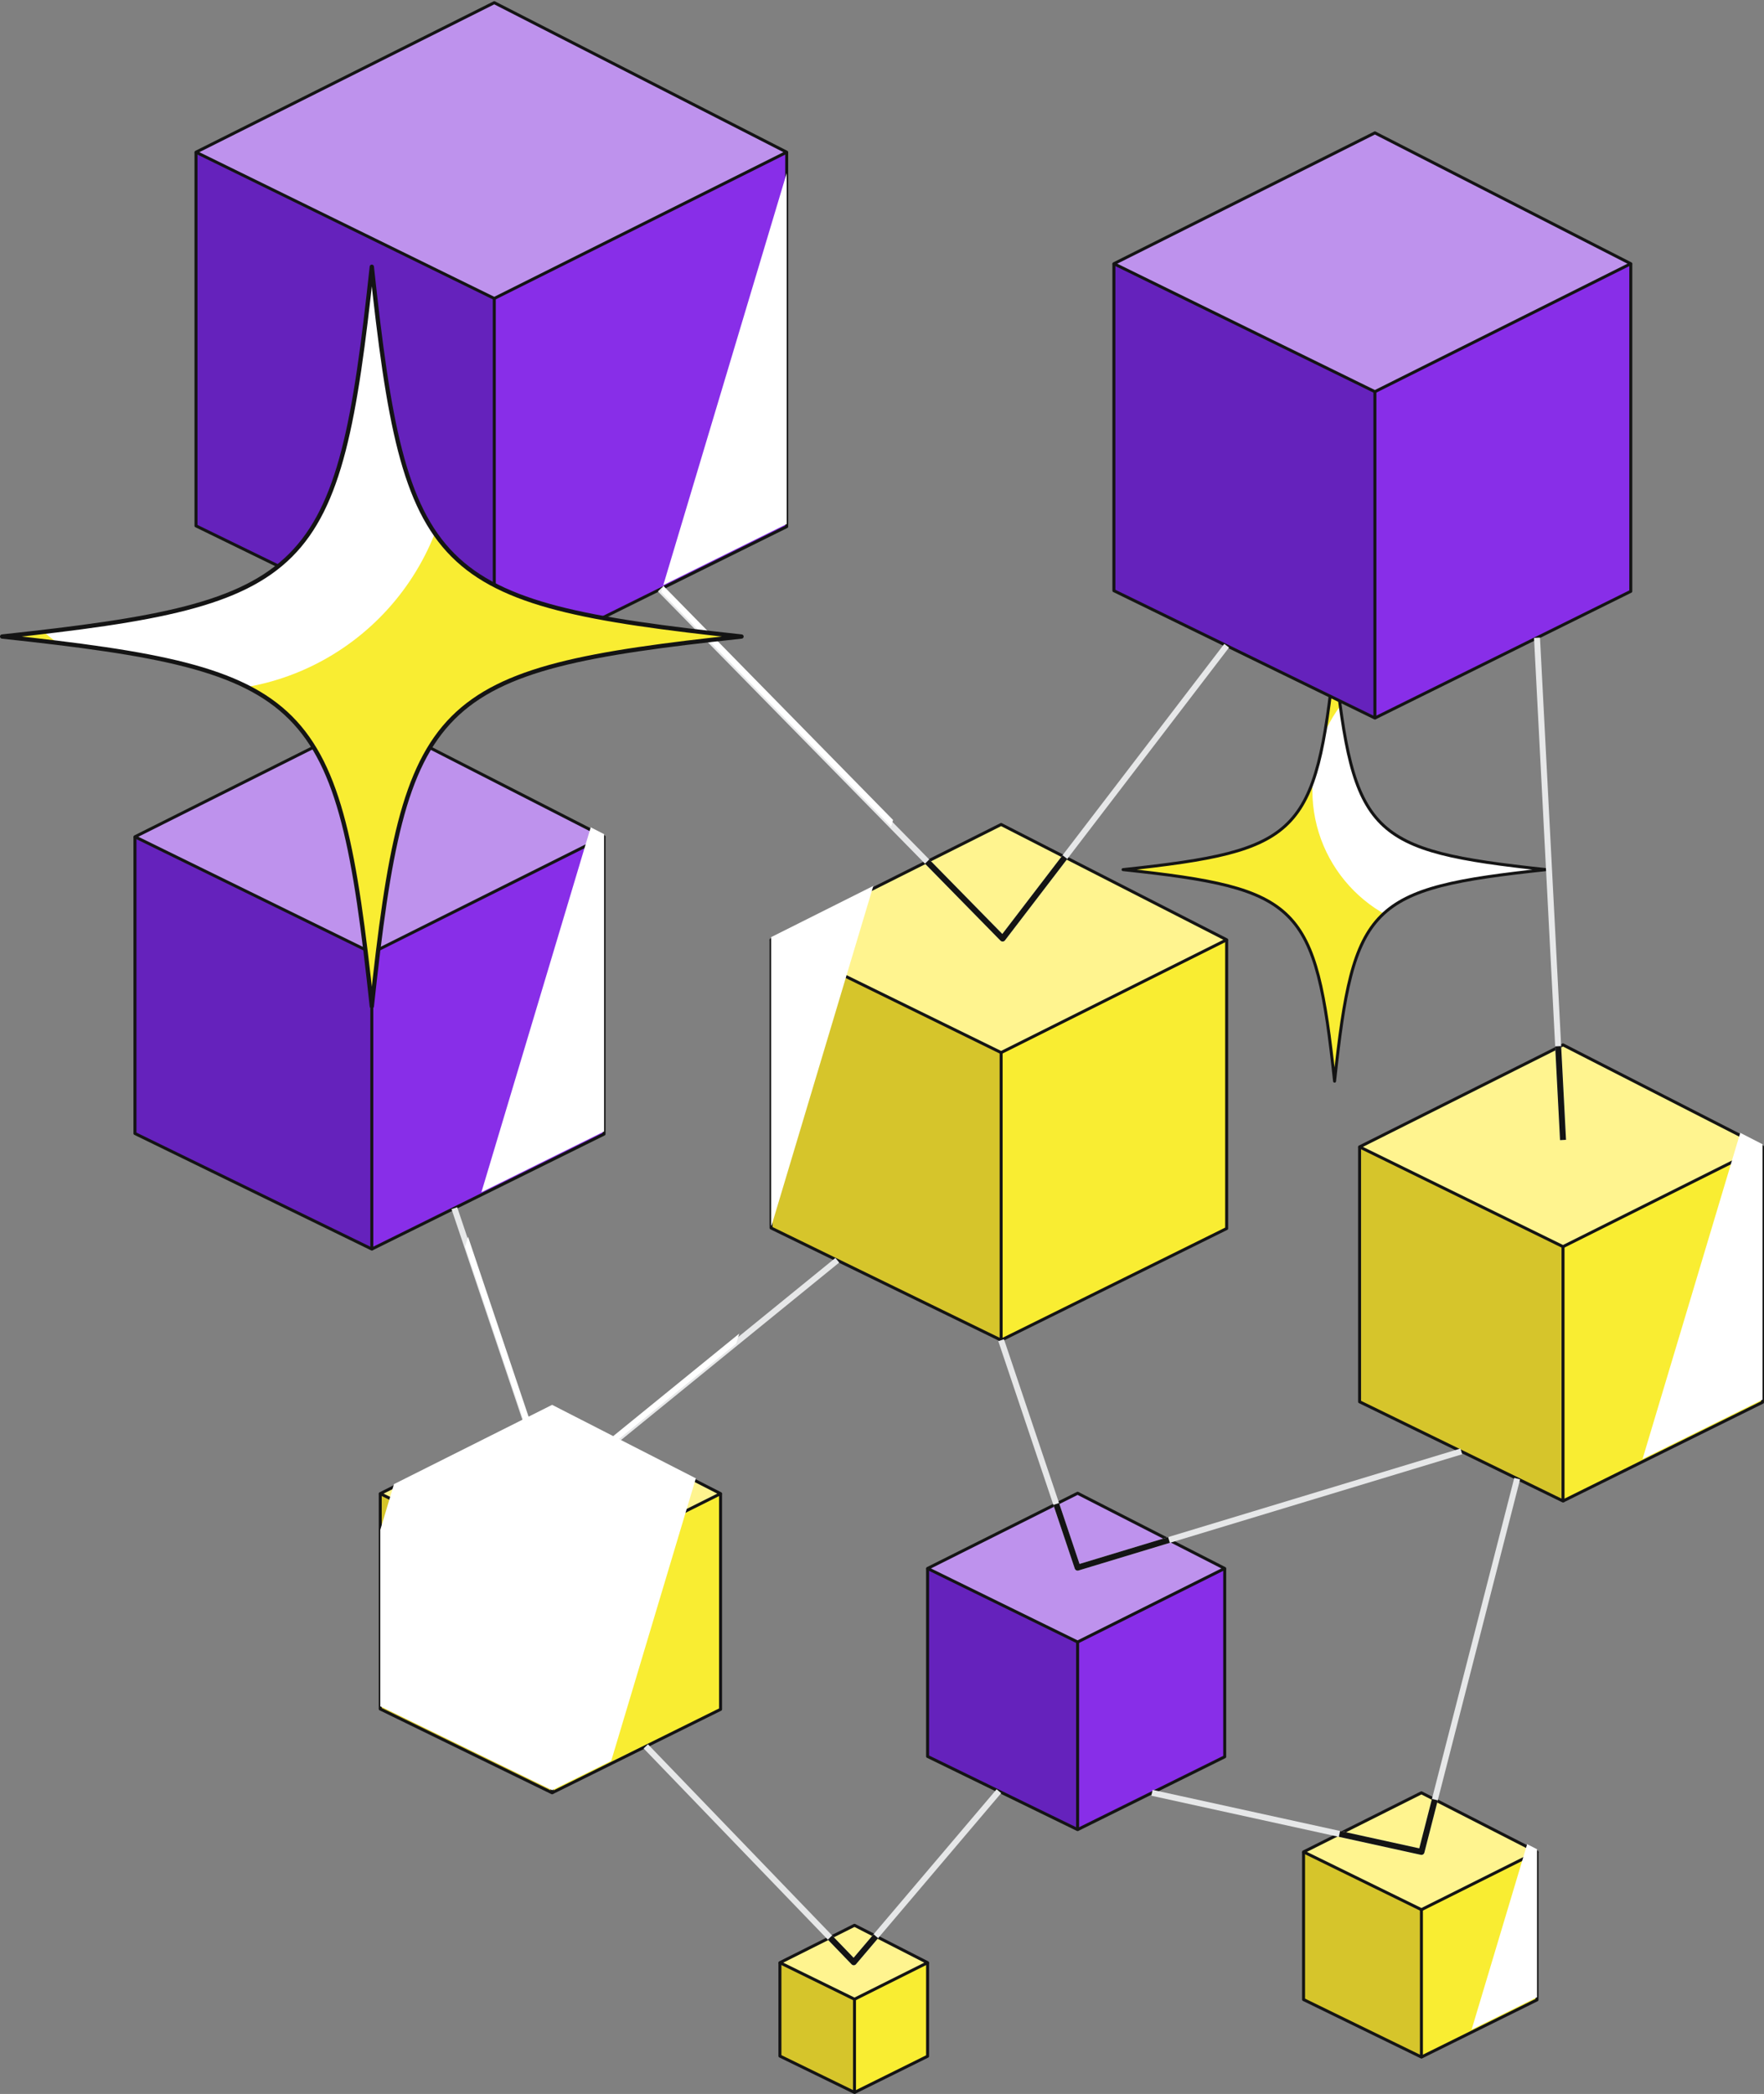 <?xml version="1.0" encoding="UTF-8"?>
<svg xmlns="http://www.w3.org/2000/svg" xmlns:xlink="http://www.w3.org/1999/xlink" viewBox="0 0 613.53 728.12">
  <rect x="0" y="0" width="613.53" height="728.12" fill="#808080" stroke="none"/>
  <defs>
    <style>
      .cls-1 {
        stroke-width: 1.04px;
      }

      .cls-1, .cls-2, .cls-3, .cls-4, .cls-5, .cls-6, .cls-7 {
        stroke-linejoin: round;
      }

      .cls-1, .cls-2, .cls-4, .cls-5, .cls-6, .cls-7 {
        stroke: #141414;
      }

      .cls-1, .cls-3, .cls-4, .cls-5, .cls-6, .cls-8 {
        fill: none;
      }

      .cls-2, .cls-6 {
        stroke-width: 1.49px;
      }

      .cls-2, .cls-7, .cls-9 {
        fill: #f9ed32;
      }

      .cls-10 {
        fill: #fff48f;
      }

      .cls-11 {
        fill: #d6c52b;
      }

      .cls-12 {
        clip-path: url(#clippath-2);
      }

      .cls-13 {
        isolation: isolate;
      }

      .cls-3 {
        stroke: #e6e7e8;
      }

      .cls-3, .cls-4 {
        stroke-width: 2.08px;
      }

      .cls-5, .cls-7 {
        stroke-width: 1.04px;
      }

      .cls-14 {
        fill: #6522bc;
      }

      .cls-15 {
        clip-path: url(#clippath-1);
      }

      .cls-16 {
        fill: #fff;
        mix-blend-mode: soft-light;
      }

      .cls-17 {
        clip-path: url(#clippath);
      }

      .cls-18 {
        fill: #882ee8;
      }

      .cls-19 {
        fill: #be92ed;
      }
    </style>
    <clipPath id="clippath">
      <path class="cls-7" d="M537.73,302.39c-61.58,6.61-66.94,11.97-73.56,73.56-6.61-61.58-11.97-66.94-73.56-73.56,61.58-6.61,66.94-11.97,73.56-73.56,6.61,61.58,11.97,66.94,73.56,73.56Z"/>
    </clipPath>
    <clipPath id="clippath-1">
      <path class="cls-8" d="M543.63,362.41l-.66,.33-7.36-141.95-1.05,.05,32.63-16.15V90.78l-89-45.5-90.78,45.5v113.7l38.27,18.67-56.24,73.49-21.25-10.86-24.76,12.41-92.89-94.66,43.08-21.32V52L171.91,0,68.17,52V181.94l103.74,50.6,57.66-28.54-.74,.73,92.66,94.43-53.29,26.71v100.21l22,10.73-76.56,62.27h0s-.36,.29-.36,.29l-21.25-10.87-8.19,4.11-24.81-73.73-.98,.33,52.06-25.77v-103.38l-80.77-41.29-4.01,2.01-4.24-42.78-2.07,.2,4.26,43.02h-.04s.06,.57,.06,.57l-76.34,38.26v103.19l82.38,40.18,27.77-13.75,24.86,73.87-49.71,24.92v74.87l59.77,29.15,32.61-16.14-.75,.72,63.83,66.25-16.44,8.24v32.48l25.93,12.65,25.42-12.59v-32.54l-17.04-8.72,42.63-50.24-.79-.67,27.38,13.35,25.87-12.8-.22,1.02,63.94,14.02-11.01,5.52v51.34l41,20,40.2-19.89v-51.45l-34.59-17.69,28.64-111.64,15,7.32,69.38-34.34v-88.8l-69.38-35.47Zm-239.8,309.26h0s-.16,.19-.16,.19l-6.48-3.32-7.55,3.79-64.05-66.48,25.03-12.39v-75.01l-35.34-18.07,76.58-62.28-.65-.8,56.98,27.79,78.45-38.82v-100.41l-55.32-28.28,56.14-73.35-.82-.63,51.55,25.15,55.37-27.41,7.34,141.6h0l.04,.81-68.08,34.12v88.63l34.01,16.59-100.61,30.47h0l-1.03,.31-30.44-15.56-6.51,3.26-19.11-56.82-1.97,.66,19.16,56.95h0l.05,.14-43.8,21.95v65.36l23.83,11.62-42.62,50.22Zm222.84-158.69l-28.58,111.39-3.72-1.9-27.04,13.56-65.18-14.29,23.8-11.78v-65.49l-18.05-9.23,100.65-30.49-.3-.99,19.44,9.48-1.01-.26Z"/>
    </clipPath>
    <clipPath id="clippath-2">
      <path class="cls-2" d="M257.9,221.34c-107.65,11.56-117.02,20.93-128.58,128.58C117.76,242.27,108.39,232.9,.74,221.34c107.65-11.56,117.02-20.93,128.58-128.58,11.56,107.65,20.93,117.02,128.58,128.58Z"/>
    </clipPath>
  </defs>
  <g class="cls-13">
    <g id="Layer_2" data-name="Layer 2">
      <g id="Layer_1-2" data-name="Layer 1">
        <g>
          <g>
            <path class="cls-9" d="M537.73,302.39c-61.58,6.61-66.94,11.97-73.56,73.56-6.61-61.58-11.97-66.94-73.56-73.56,61.58-6.61,66.94-11.97,73.56-73.56,6.61,61.58,11.97,66.94,73.56,73.56Z"/>
            <g class="cls-17">
              <circle class="cls-16" cx="505.8" cy="274.86" r="49.34"/>
            </g>
            <path class="cls-5" d="M537.73,302.39c-61.58,6.61-66.94,11.97-73.56,73.56-6.61-61.58-11.97-66.94-73.56-73.56,61.58-6.61,66.94-11.97,73.56-73.56,6.61,61.58,11.97,66.94,73.56,73.56Z"/>
          </g>
          <g>
            <g>
              <g>
                <polygon class="cls-9" points="613.01 398.8 613.01 487.61 543.63 521.94 543.63 433.49 613.01 398.8"/>
                <polygon class="cls-10" points="613.01 398.8 543.63 433.49 472.87 398.8 543.63 363.33 613.01 398.8"/>
                <polygon class="cls-18" points="567.2 91.7 567.2 205.62 478.2 249.68 478.2 136.2 567.2 91.7"/>
                <polygon class="cls-19" points="567.2 91.7 478.2 136.2 387.42 91.7 478.2 46.2 567.2 91.7"/>
                <polygon class="cls-11" points="543.63 433.49 543.63 521.94 472.87 487.43 472.87 398.8 543.63 433.49"/>
                <polygon class="cls-9" points="534.58 643.95 534.58 695.4 494.38 715.29 494.38 664.04 534.58 643.95"/>
                <polygon class="cls-10" points="534.58 643.95 494.38 664.04 453.39 643.95 494.38 623.4 534.58 643.95"/>
                <polygon class="cls-11" points="494.38 664.04 494.38 715.29 453.39 695.3 453.39 643.95 494.38 664.04"/>
                <polygon class="cls-14" points="478.2 136.2 478.2 249.68 387.42 205.4 387.42 91.7 478.2 136.2"/>
                <polygon class="cls-9" points="426.64 326.79 426.64 427.19 348.2 466.01 348.2 366.01 426.64 326.79"/>
                <polygon class="cls-10" points="426.64 326.79 348.2 366.01 268.19 326.79 348.2 286.69 426.64 326.79"/>
                <polygon class="cls-18" points="425.96 545.39 425.96 610.88 374.8 636.2 374.8 570.97 425.96 545.39"/>
                <polygon class="cls-19" points="425.96 545.39 374.8 570.97 322.62 545.39 374.8 519.24 425.96 545.39"/>
                <polygon class="cls-14" points="374.8 570.97 374.8 636.2 322.62 610.76 322.62 545.39 374.8 570.97"/>
                <polygon class="cls-11" points="348.2 366.01 348.2 466.01 268.19 427 268.19 326.79 348.2 366.01"/>
                <polygon class="cls-9" points="322.62 682.47 322.62 715.01 297.2 727.6 297.2 695.18 322.62 682.47"/>
                <polygon class="cls-10" points="322.62 682.47 297.2 695.18 271.26 682.47 297.2 669.47 322.62 682.47"/>
                <polygon class="cls-11" points="297.2 695.18 297.2 727.6 271.26 714.95 271.26 682.47 297.2 695.18"/>
                <polygon class="cls-18" points="273.62 52.92 273.62 183.12 171.91 233.46 171.91 103.78 273.62 52.92"/>
                <polygon class="cls-19" points="273.62 52.92 171.91 103.78 68.17 52.92 171.91 .93 273.62 52.92"/>
                <polygon class="cls-9" points="250.62 519.38 250.62 594.39 192.02 623.4 192.02 548.67 250.62 519.38"/>
                <polygon class="cls-10" points="250.62 519.38 192.02 548.67 132.25 519.38 192.02 489.41 250.62 519.38"/>
                <polygon class="cls-18" points="210.09 290.97 210.09 394.35 129.32 434.33 129.32 331.35 210.09 290.97"/>
                <polygon class="cls-19" points="210.09 290.97 129.32 331.35 46.94 290.97 129.32 249.68 210.09 290.97"/>
                <polygon class="cls-11" points="192.02 548.67 192.02 623.4 132.25 594.25 132.25 519.38 192.02 548.67"/>
                <polygon class="cls-14" points="171.91 103.78 171.91 233.46 68.17 182.86 68.17 52.92 171.91 103.78"/>
                <polygon class="cls-14" points="129.32 331.35 129.32 434.33 46.94 394.15 46.94 290.97 129.32 331.35"/>
              </g>
              <g>
                <polyline class="cls-1" points="426.64 326.79 426.64 427.19 348.2 466.01"/>
                <polyline class="cls-1" points="348.2 366.01 348.2 466.01 268.19 427 268.19 326.79"/>
                <polygon class="cls-1" points="268.19 326.79 348.2 286.69 426.64 326.79 348.2 366.01 268.19 326.79"/>
                <polyline class="cls-1" points="613.01 398.8 613.01 487.61 543.63 521.94"/>
                <polyline class="cls-1" points="543.63 433.49 543.63 521.94 472.87 487.43 472.87 398.8"/>
                <polygon class="cls-1" points="472.87 398.8 543.63 363.33 613.01 398.8 543.63 433.49 472.87 398.8"/>
                <polyline class="cls-1" points="250.62 519.38 250.62 594.39 192.02 623.4"/>
                <polyline class="cls-1" points="192.02 548.67 192.02 623.4 132.25 594.25 132.25 519.38"/>
                <polygon class="cls-1" points="132.25 519.38 192.02 489.41 250.62 519.38 192.02 548.67 132.25 519.38"/>
                <polyline class="cls-1" points="567.2 91.7 567.2 205.62 478.2 249.68"/>
                <polyline class="cls-1" points="478.2 136.2 478.2 249.68 387.42 205.4 387.42 91.7"/>
                <polygon class="cls-1" points="387.42 91.7 478.2 46.2 567.2 91.7 478.2 136.2 387.42 91.7"/>
                <polyline class="cls-1" points="273.62 52.92 273.62 183.12 171.91 233.46"/>
                <polyline class="cls-1" points="171.91 103.78 171.91 233.46 68.17 182.86 68.17 52.92"/>
                <polygon class="cls-1" points="68.17 52.92 171.91 .93 273.62 52.92 171.91 103.78 68.17 52.92"/>
                <polyline class="cls-1" points="210.09 290.97 210.09 394.35 129.32 434.33"/>
                <polyline class="cls-1" points="129.32 331.35 129.32 434.33 46.94 394.15 46.94 290.97"/>
                <polygon class="cls-1" points="46.94 290.97 129.32 249.68 210.09 290.97 129.32 331.35 46.94 290.97"/>
                <polyline class="cls-1" points="425.96 545.39 425.96 610.88 374.8 636.2"/>
                <polyline class="cls-1" points="374.8 570.97 374.8 636.2 322.62 610.76 322.62 545.39"/>
                <polygon class="cls-1" points="322.62 545.39 374.8 519.24 425.96 545.39 374.8 570.97 322.62 545.39"/>
                <polyline class="cls-1" points="534.58 643.95 534.58 695.4 494.38 715.29"/>
                <polyline class="cls-1" points="494.38 664.04 494.38 715.29 453.39 695.3 453.39 643.95"/>
                <polygon class="cls-1" points="453.39 643.95 494.38 623.4 534.58 643.95 494.38 664.04 453.39 643.95"/>
                <polyline class="cls-1" points="322.62 682.47 322.62 715.01 297.2 727.6"/>
                <polyline class="cls-1" points="297.2 695.18 297.2 727.6 271.26 714.95 271.26 682.47"/>
                <polygon class="cls-1" points="271.26 682.47 297.2 669.47 322.62 682.47 297.2 695.18 271.26 682.47"/>
              </g>
            </g>
            <g>
              <g>
                <polyline class="cls-3" points="229.56 204.93 348.71 326.35 426.64 224.53"/>
                <line class="cls-3" x1="543.63" y1="396.4" x2="534.58" y2="221.77"/>
                <polyline class="cls-3" points="158.03 420.12 191.43 519.38 291.22 438.22"/>
                <line class="cls-3" x1="120.04" y1="209.01" x2="128.52" y2="294.54"/>
                <polyline class="cls-3" points="400.67 623.4 494.39 643.95 527.68 514.16"/>
                <polyline class="cls-3" points="224.62 607.26 296.94 682.32 347.42 622.85"/>
                <polyline class="cls-3" points="348.2 466.02 374.8 545.11 508.25 504.69"/>
              </g>
              <g>
                <line class="cls-4" x1="124.26" y1="252.03" x2="128.52" y2="294.54"/>
                <polyline class="cls-4" points="322.46 299.59 348.71 326.35 370.39 298.03"/>
                <line class="cls-4" x1="541.94" y1="363.81" x2="543.63" y2="396.4"/>
                <polyline class="cls-4" points="367.36 522.97 374.8 545.11 406.58 535.48"/>
                <polyline class="cls-4" points="214.28 500.79 191.43 519.38 182.89 493.99"/>
                <polyline class="cls-4" points="288.67 673.74 296.94 682.32 304.63 673.27"/>
                <polyline class="cls-4" points="465.87 637.69 494.39 643.95 499.05 625.78"/>
              </g>
            </g>
          </g>
          <g class="cls-15">
            <rect class="cls-16" x="194.55" y="-58.09" width="100" height="778.89" transform="translate(105.42 -56.26) rotate(16.68)"/>
            <rect class="cls-16" x="551.96" y="189.61" width="100" height="778.89" transform="translate(191.57 -148.43) rotate(16.68)"/>
          </g>
          <g>
            <path class="cls-9" d="M257.9,221.34c-107.65,11.56-117.02,20.93-128.58,128.58C117.76,242.27,108.39,232.9,.74,221.34c107.65-11.56,117.02-20.93,128.58-128.58,11.56,107.65,20.93,117.02,128.58,128.58Z"/>
            <g class="cls-12">
              <circle class="cls-16" cx="70.93" cy="153.92" r="86.26"/>
            </g>
            <path class="cls-6" d="M257.9,221.34c-107.65,11.56-117.02,20.93-128.58,128.58C117.76,242.27,108.39,232.9,.74,221.34c107.65-11.56,117.02-20.93,128.58-128.58,11.56,107.65,20.93,117.02,128.58,128.58Z"/>
          </g>
        </g>
      </g>
    </g>
  </g>
</svg>